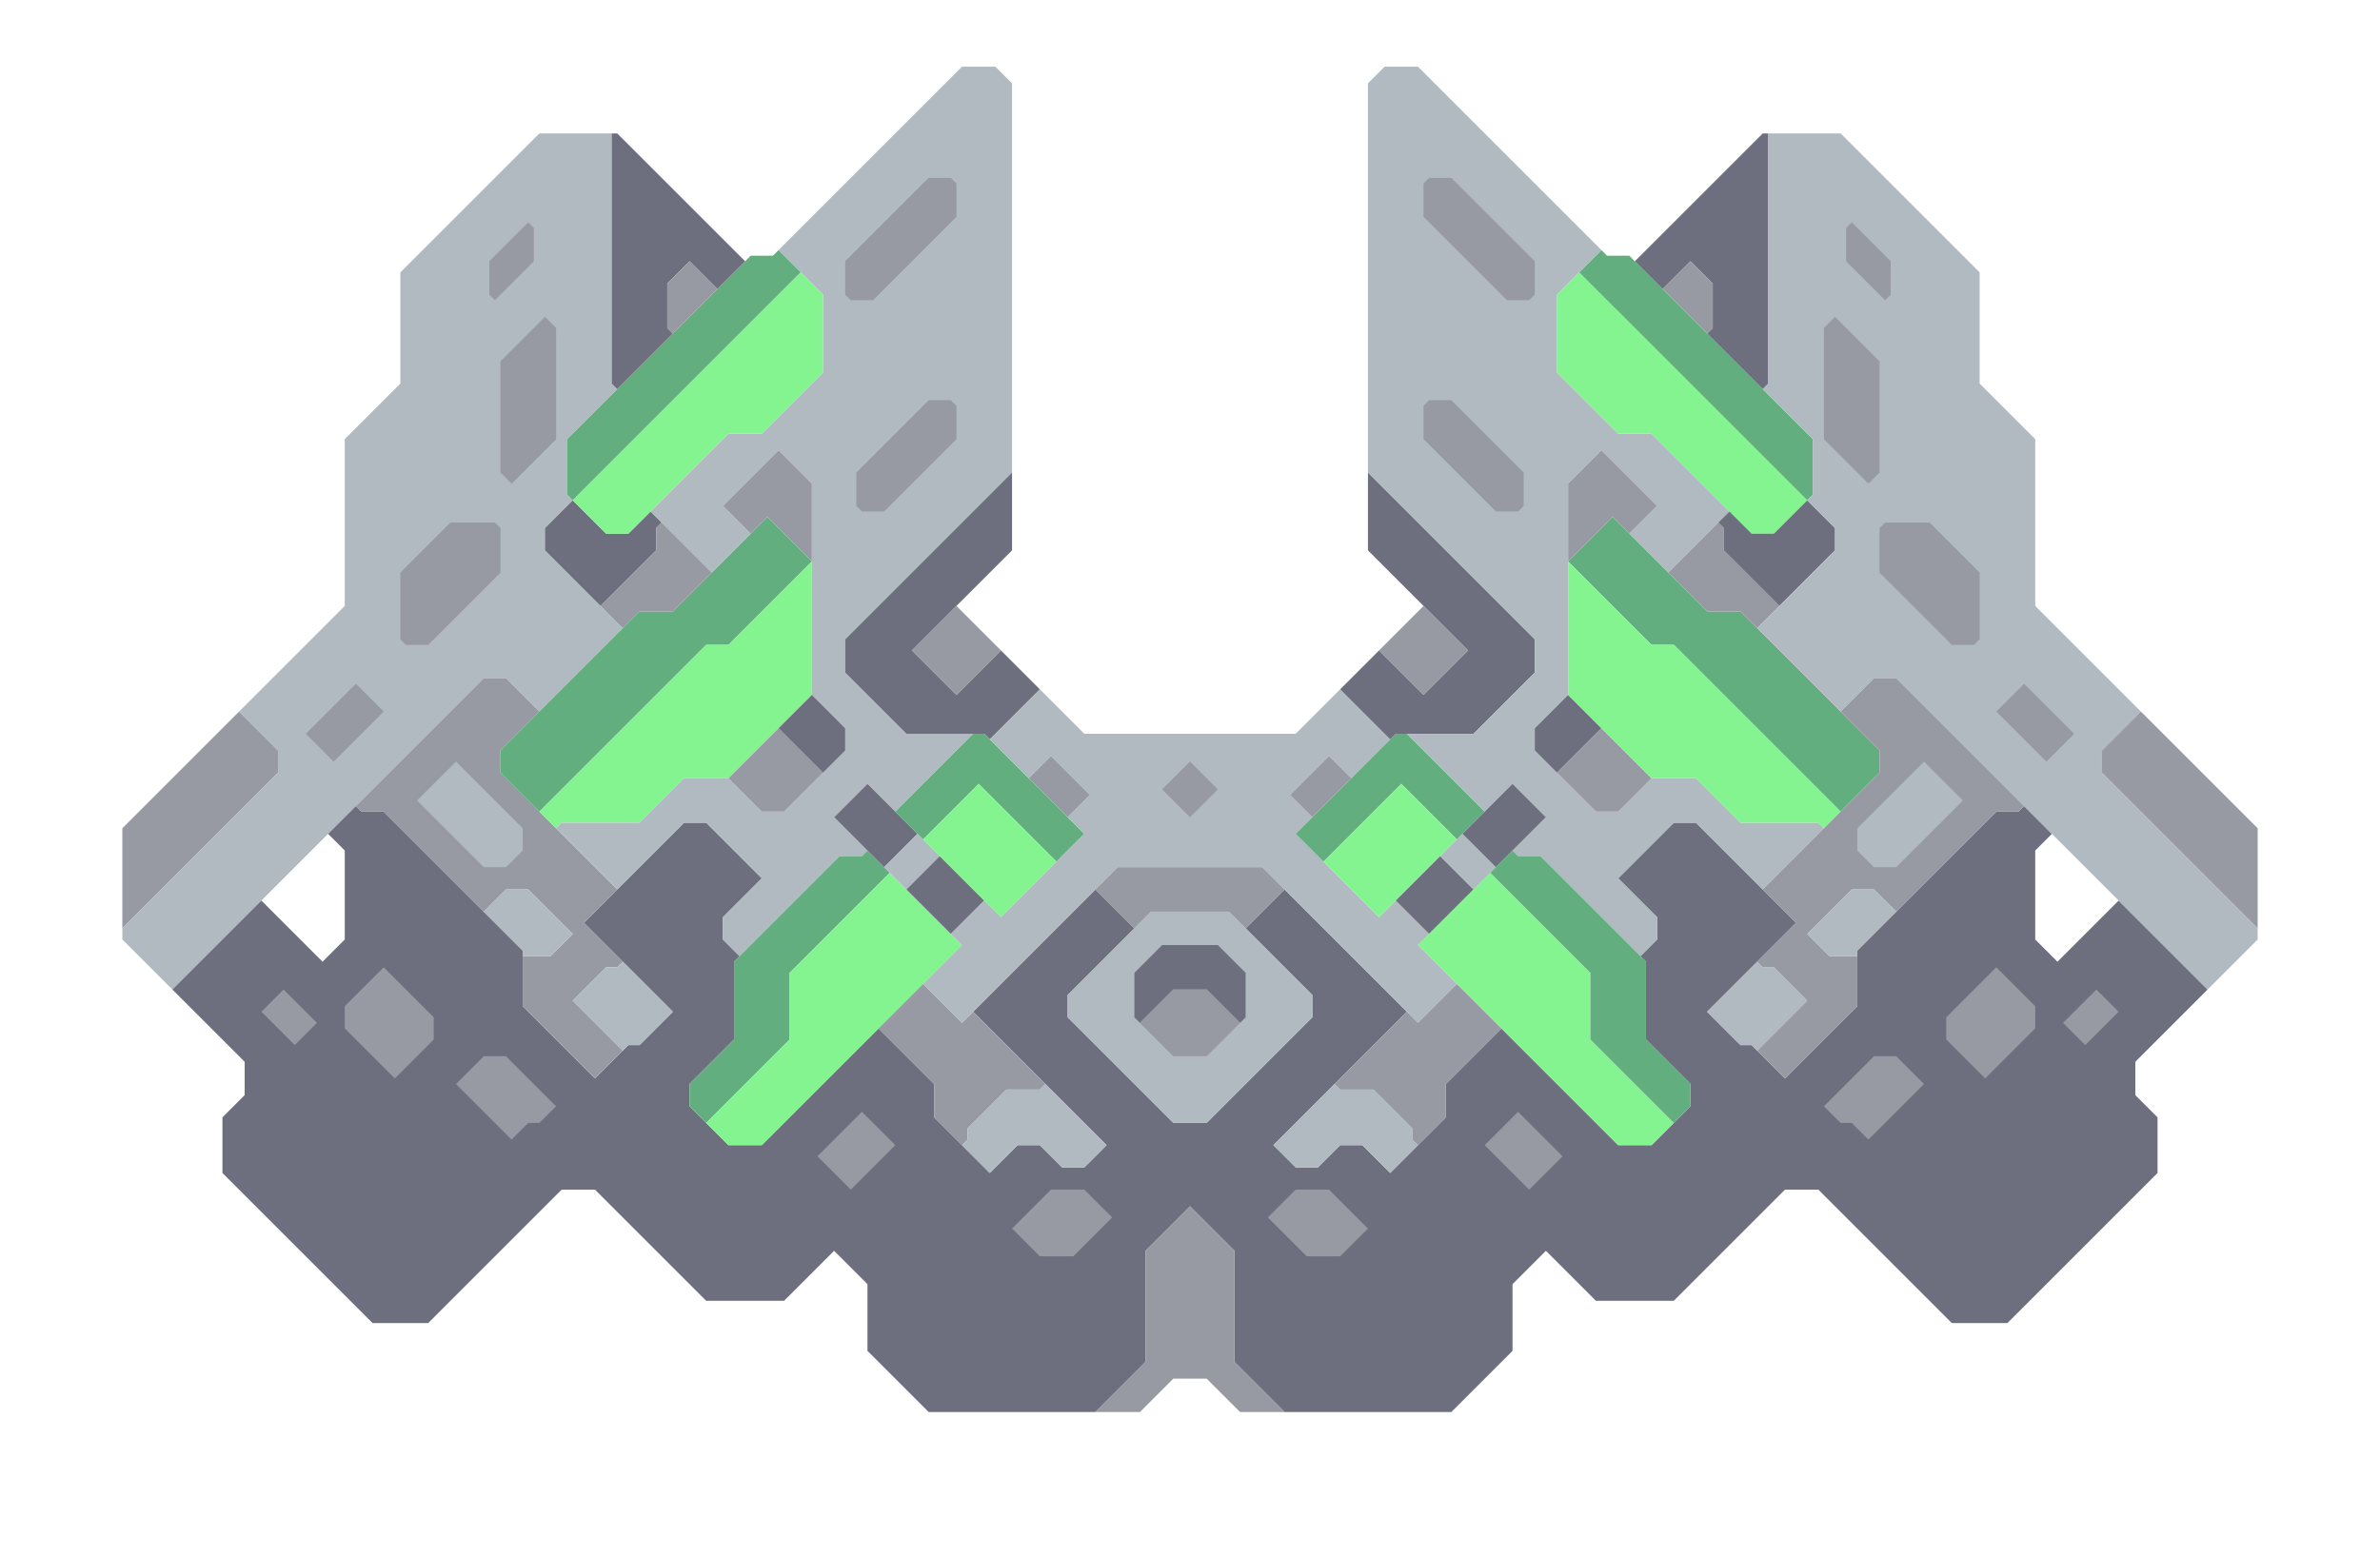 <svg xmlns="http://www.w3.org/2000/svg" width="214" height="140" style="fill-opacity:1;color-rendering:auto;color-interpolation:auto;text-rendering:auto;stroke:#000;stroke-linecap:square;stroke-miterlimit:10;shape-rendering:auto;stroke-opacity:1;fill:#000;stroke-dasharray:none;font-weight:400;stroke-width:1;font-family:&quot;Dialog&quot;;font-style:normal;stroke-linejoin:miter;font-size:12px;stroke-dashoffset:0;image-rendering:auto">
    <g style="stroke-linecap:round;fill:#9799a3;stroke:#9799a3">
        <path stroke="none" d="M11 83.5v-9L21.5 64l3.5 3.5v2Z" style="stroke:none"/>
    </g>
    <g stroke="none" style="stroke-linecap:round;fill:#b0bac0;stroke:#b0bac0">
        <path d="M11 84.5v-1l14-14v-2L21.5 64l9.5-9.5v-15l5-5v-10L48.5 12H55v22.5l.5.5-4.5 4.5v5l.5.5-2.5 2.5v2l7 7-7.5 7.5-3-3h-2l-28 28Z" style="stroke:none"/>
        <path d="m15.5 89 8-8 5.5 5.5 2-2v-8L29.5 75l2.5-2.5.5.5h2L47 85.5v5l6.5 6.5 3-3h1l3-3-8-8 9-9h2l5 5-3.5 3.5v2l1.5 1.5-.5.5v7l-4 4v2l3.5 3.5h3L79 92.5l5 5v3l5 5 2.5-2.5h2l2 2h2l2-2-12-12 11-11 3.5 3.5-6 6v2l9.5 9.5h3l9.5-9.5v-2l-6-6 3.5-3.5 11 11-12 12 2 2h2l2-2h2l2.5 2.5 5-5v-3l5-5 10.5 10.5h3l3.5-3.5v-2l-4-4v-7l-.5-.5 1.5-1.5v-2l-3.5-3.5 5-5h2l9 9-8 8 3 3h1l3 3 6.5-6.5v-5L179.5 73h2l.5-.5 2.5 2.5-1.5 1.5v8l2 2 5.5-5.5 8 8-6.5 6.5v3l2 2v5L180.5 119h-5l-12-12h-3l-10 10h-7l-4.5-4.5-3 3v6l-5.5 5.5h-15l-4.5-4.5v-10l-4-4-4 4v10l-4.5 4.5h-15l-5.5-5.5v-6l-3-3-4.5 4.5h-7l-10-10h-3l-12 12h-5L20 105.5v-5l2-2v-3Z" style="fill:#6d6f7f;stroke:none"/>
        <path d="m23.5 91 3 3 2-2-3-3Z" style="fill:#6d6f7f;stroke:none"/>
        <path d="m23.5 91 2-2 3 3-2 2Z" style="fill:#9799a3;stroke:none"/>
        <path d="m27.5 66 2.5 2.5 4.5-4.5-2.5-2.5Z" style="stroke:none"/>
        <path d="m27.5 66 4.5-4.5 2.5 2.5-4.5 4.5Z" style="fill:#9799a3;stroke:none"/>
        <path d="M31 90.5v2l4.5 4.5 3.5-3.5v-2L34.5 87Z" style="fill:#6d6f7f;stroke:none"/>
        <path d="M31 92.5v-2l3.5-3.5 4.5 4.5v2L35.5 97ZM32.5 73l-.5-.5L43.5 61h2l3 3-3.5 3.5v2L55.5 80l-3 3 3.5 3.5-.5.5h-1l-3 3 4.5 4.5-2.5 2.5-6.5-6.5V86h2.5l2-2-4-4h-2l-2 2-9-9Z" style="fill:#9799a3;stroke:none"/>
        <path d="M36 51.5v6l.5.5h2l6.5-6.5v-4l-.5-.5h-4Z" style="stroke:none"/>
        <path d="m36.5 58-.5-.5v-6l4.5-4.5h4l.5.5v4L38.5 58Zm1 14 6 6h2l1.5-1.5v-2l-6-6Z" style="fill:#9799a3;stroke:none"/>
        <path d="m37.5 72 3.5-3.5 6 6v2L45.5 78h-2Z" style="stroke:none"/>
        <path d="m41 97.5 5 5 1.5-1.5h1l1.5-1.5-4.5-4.5h-2Z" style="fill:#6d6f7f;stroke:none"/>
        <path d="m41 97.5 2.5-2.5h2l4.5 4.5-1.5 1.5h-1l-1.5 1.5Z" style="fill:#9799a3;stroke:none"/>
        <path d="M44 23.5v3l.5.5 3.5-3.5v-3l-.5-.5Z" style="stroke:none"/>
        <path d="m44.5 27-.5-.5v-3l3.5-3.5.5.5v3Z" style="fill:#9799a3;stroke:none"/>
        <path d="M45 32.5v10l1 1 4-4v-10l-1-1ZM43.5 82l2-2h2l4 4-2 2H47v-.5Z" style="stroke:none"/>
        <path d="m46 43.5-1-1v-10l4-4 1 1v10Z" style="fill:#9799a3;stroke:none"/>
        <path d="M45 69.5v-2L57.5 55h3l8.5-8.5 4 4-7.5 7.5h-2l-15 15Z" style="fill:#62ae7f;stroke:none"/>
        <path d="M49 49.5v-2l2.5-2.5 3 3h2l2-2 1 1-.5.5v2l-5 5Z" style="fill:#6d6f7f;stroke:none"/>
        <path d="M50 74.5 48.5 73l15-15h2l7.5-7.5v12L65.5 70h-4l-4 4h-7Z" style="fill:#84f491;stroke:none"/>
        <path d="m50 74.5.5-.5h7l4-4h4l3 3h2l5.5-5.5v-2l-3-3v-19l-3-3-5 5 2.5 2.5-3.5 3.5-5.5-5.5 7-7h3l5.5-5.5v-7l-4-4L86.5 6h3L91 7.5v35l-15 15v3l5.5 5.5h6l-7 7-2.5-2.5-3 3 3 3-.5.5h-2l-9 9-1.5-1.5v-2l3.5-3.5-5-5h-2l-6 6Z" style="stroke:none"/>
        <path d="m51.5 45-.5-.5v-5L67.5 23h2l.5-.5 2 2Z" style="fill:#62ae7f;stroke:none"/>
        <path d="M51.5 45 72 24.5l2 2v7L68.5 39h-3l-9 9h-2Z" style="fill:#84f491;stroke:none"/>
        <path d="m51.5 90 3-3h1l.5-.5 4.5 4.5-3 3h-1l-.5.5Z" style="stroke:none"/>
        <path d="m54 54.5 5-5v-2l.5-.5 4.5 4.5-3.5 3.5h-3L56 56.5Z" style="fill:#9799a3;stroke:none"/>
        <path d="M67 23.5 64.5 26 62 23.5l-2 2v4l.5.5-5 5-.5-.5V12h.5Z" style="fill:#6d6f7f;stroke:none"/>
        <path d="m60.5 30-.5-.5v-4l2-2 2.5 2.5Z" style="fill:#9799a3;stroke:none"/>
        <path d="M62 99.5v-2l4-4v-7l9.5-9.5h2l.5-.5 2 2-9 9v6l-7.5 7.5Z" style="fill:#62ae7f;stroke:none"/>
        <path d="m63.5 101 7.5-7.5v-6l9-9 6.5 6.5-18 18h-3Z" style="fill:#84f491;stroke:none"/>
        <path d="m65 45.5 5-5 3 3v7l-4-4-1.5 1.5Zm.5 24.5 4.5-4.5 4 4-3.5 3.5h-2Z" style="fill:#9799a3;stroke:none"/>
        <path d="m70 65.5 3-3 3 3v2l-2 2Zm3.5 38.5 3 3 4-4-3-3Z" style="fill:#6d6f7f;stroke:none"/>
        <path d="m73.5 104 4-4 3 3-4 4Z" style="fill:#9799a3;stroke:none"/>
        <path d="M76 23.5v3l.5.5h2l7.5-7.5v-3l-.5-.5h-2Z" style="stroke:none"/>
        <path d="m75 73.5 3-3 4.5 4.5-3 3Z" style="fill:#6d6f7f;stroke:none"/>
        <path d="m76.5 27-.5-.5v-3l7.5-7.5h2l.5.5v3L78.5 27Z" style="fill:#9799a3;stroke:none"/>
        <path d="M77 42.5v3l.5.5h2l6.5-6.5v-3l-.5-.5h-2Z" style="stroke:none"/>
        <path d="M76 60.5v-3l15-15v7l-9 9 4 4 4-4 3.5 3.5-4.5 4.5-.5-.5h-7Z" style="fill:#6d6f7f;stroke:none"/>
        <path d="m77.5 46-.5-.5v-3l6.5-6.5h2l.5.5v3L79.5 46ZM79 92.5l4-4 3.5 3.5 1-1 6.5 6.5-.5.5h-3l-3.5 3.5v1l-.5.5-2.5-2.5v-3Z" style="fill:#9799a3;stroke:none"/>
        <path d="m79.5 78 3-3 2 2-3 3Z" style="stroke:none"/>
        <path d="m80.5 73 7-7h1l9 9-2.5 2.5-7-7-5 5Z" style="fill:#62ae7f;stroke:none"/>
        <path d="m82 58.5 4-4 4 4-4 4Z" style="fill:#9799a3;stroke:none"/>
        <path d="m81.5 80 3-3 4 4-3 3Z" style="fill:#6d6f7f;stroke:none"/>
        <path d="m83 75.5 5-5 7 7-5 5Z" style="fill:#84f491;stroke:none"/>
        <path d="m83 88.5 3.5-3.5-1-1 3-3 1.5 1.5 7.5-7.5-1.5-1.5 2-2-3.5-3.5-2 2-3.5-3.5 4.5-4.5 4 4h19l4-4 4.5 4.5-3.5 3.5-2-2-3.5 3.5 2 2-1.5 1.5 7.5 7.5 1.5-1.5 3 3-1 1 3.5 3.5-3.5 3.5-14-14h-13l-14 14Zm3.5 14.5.5-.5v-1l3.5-3.5h3l.5-.5 5.5 5.5-2 2h-2l-2-2h-2l-2.5 2.5Z" style="stroke:none"/>
        <path d="m91 110.5 2.5 2.5h3l3.5-3.5-2.5-2.5h-3Z" style="fill:#6d6f7f;stroke:none"/>
        <path d="m91 110.5 3.5-3.5h3l2.5 2.5-3.5 3.5h-3ZM92.5 70l2-2 3.5 3.5-2 2Z" style="fill:#9799a3;stroke:none"/>
        <path d="M96 91.5v-2l7.5-7.5h7l7.5 7.5v2l-9.5 9.5h-3Z" style="stroke:none"/>
        <path d="m98.5 80 2-2h13l2 2-3.5 3.5-1.5-1.5h-7l-1.5 1.5Zm0 47 4.5-4.5v-10l4-4 4 4v10l4.5 4.5h-4l-3-3h-3l-3 3Z" style="fill:#9799a3;stroke:none"/>
        <path d="M102 87.5v4l3.5 3.5h3l3.5-3.5v-4l-2.5-2.5h-5Z" style="stroke:none"/>
        <path d="m102.5 92-.5-.5v-4l2.5-2.5h5l2.5 2.5v4l-.5.5-3-3h-3Z" style="fill:#6d6f7f;stroke:none"/>
        <path d="m102.5 92 3-3h3l3 3-3 3h-3Z" style="fill:#9799a3;stroke:none"/>
        <path d="m104.5 71 2.5 2.5 2.5-2.5-2.5-2.5Z" style="stroke:none"/>
        <path d="m104.5 71 2.5-2.5 2.5 2.5-2.5 2.5Z" style="fill:#9799a3;stroke:none"/>
        <path d="m114 109.5 3.5 3.5h3l2.5-2.5-3.5-3.5h-3Z" style="fill:#6d6f7f;stroke:none"/>
        <path d="m114 109.5 2.5-2.5h3l3.5 3.5-2.5 2.5h-3Z" style="fill:#9799a3;stroke:none"/>
        <path d="m114.5 103 5.5-5.5.5.5h3l3.5 3.5v1l.5.5-2.5 2.5-2.5-2.5h-2l-2 2h-2Z" style="stroke:none"/>
        <path d="m116 71.5 3.5-3.5 2 2-3.5 3.5Z" style="fill:#9799a3;stroke:none"/>
        <path d="m116.5 75 9-9h1l7 7-2.5 2.5-5-5-7 7Z" style="fill:#62ae7f;stroke:none"/>
        <path d="m119 77.5 7-7 5 5-7 7Z" style="fill:#84f491;stroke:none"/>
        <path d="m120.5 98-.5-.5 6.5-6.5 1 1 3.5-3.5 4 4-5 5v3l-2.5 2.5-.5-.5v-1l-3.5-3.5Z" style="fill:#9799a3;stroke:none"/>
        <path d="m120.5 62 3.5-3.5 4 4 4-4-9-9v-7l15 15v3l-5.5 5.5h-7l-.5.5Z" style="fill:#6d6f7f;stroke:none"/>
        <path d="M123 42.5v-35l1.5-1.5h3L144 22.5l-4 4v7l5.5 5.5h3l7 7-5.5 5.5-3.5-3.5 2.5-2.5-5-5-3 3v19l-3 3v2l5.5 5.5h2l3-3h4l4 4h7l.5.5-5.5 5.5-6-6h-2l-5 5 3.5 3.5v2l-1.5 1.5-9-9h-2l-.5-.5 3-3-3-3-2.5 2.5-7-7h6l5.5-5.5v-3Z" style="stroke:none"/>
        <path d="m124 58.5 4-4 4 4-4 4Z" style="fill:#9799a3;stroke:none"/>
        <path d="m125.5 81 4-4 3 3-4 4Z" style="fill:#6d6f7f;stroke:none"/>
        <path d="M128 16.5v3l7.5 7.5h2l.5-.5v-3l-7.5-7.5h-2Zm0 20v3l6.5 6.5h2l.5-.5v-3l-6.5-6.5h-2Z" style="stroke:none"/>
        <path d="M128 19.5v-3l.5-.5h2l7.5 7.5v3l-.5.5h-2Zm0 20v-3l.5-.5h2l6.5 6.5v3l-.5.5h-2Z" style="fill:#9799a3;stroke:none"/>
        <path d="m127.5 85 6.5-6.5 9 9v6l7.5 7.5-2 2h-3Z" style="fill:#84f491;stroke:none"/>
        <path d="m129.5 77 2-2 3 3-2 2Z" style="stroke:none"/>
        <path d="m131.5 75 4.5-4.5 3 3-4.5 4.5Zm2 28 4 4 3-3-4-4Z" style="fill:#6d6f7f;stroke:none"/>
        <path d="m134 78.5 2-2 .5.5h2l9.5 9.5v7l4 4v2l-1.5 1.5-7.5-7.5v-6Z" style="fill:#62ae7f;stroke:none"/>
        <path d="m133.5 103 3-3 4 4-3 3Z" style="fill:#9799a3;stroke:none"/>
        <path d="M138 67.5v-2l3-3 3 3-4 4Z" style="fill:#6d6f7f;stroke:none"/>
        <path d="M140 33.5v-7l2-2L162.5 45l-3 3h-2l-9-9h-3Z" style="fill:#84f491;stroke:none"/>
        <path d="m140 69.5 4-4 4.5 4.5-3 3h-2Zm1-19v-7l3-3 5 5-2.5 2.5-1.5-1.5Z" style="fill:#9799a3;stroke:none"/>
        <path d="m141 50.5 4-4 8.5 8.5h3L169 67.5v2l-3.5 3.5-15-15h-2Z" style="fill:#62ae7f;stroke:none"/>
        <path d="M148.5 58h2l15 15-1.5 1.5-.5-.5h-7l-4-4h-4l-7.5-7.5v-12Z" style="fill:#84f491;stroke:none"/>
        <path d="m142 24.5 2-2 .5.5h2L163 39.5v5l-.5.5Z" style="fill:#62ae7f;stroke:none"/>
        <path d="M147 23.5 158.5 12h.5v22.5l-.5.5-5-5 .5-.5v-4l-2-2-2.5 2.5Z" style="fill:#6d6f7f;stroke:none"/>
        <path d="m149.5 26 2.5-2.5 2 2v4l-.5.5Zm.5 25.5 4.5-4.5.5.5v2l5 5-2 2-1.5-1.5h-3Z" style="fill:#9799a3;stroke:none"/>
        <path d="m153.5 91 4.5-4.5.5.5h1l3 3-4.5 4.5-.5-.5h-1Z" style="stroke:none"/>
        <path d="M157.5 48h2l3-3 2.5 2.5v2l-5 5-5-5v-2l-.5-.5 1-1Z" style="fill:#6d6f7f;stroke:none"/>
        <path d="m158 56.5 7-7v-2l-2.5-2.5.5-.5v-5l-4.5-4.5.5-.5V12h6.5L178 24.5v10l5 5v15l9.5 9.5-3.5 3.5v2l14 14v1l-4.5 4.5-28-28h-2l-3 3Z" style="stroke:none"/>
        <path d="m158.5 87-.5-.5 3.5-3.5-3-3L169 69.5v-2l-3.5-3.5 3-3h2L182 72.5l-.5.5h-2l-9 9-2-2h-2l-4 4 2 2h2.5v4.5l-6.5 6.5-2.5-2.5 4.5-4.5-3-3Z" style="fill:#9799a3;stroke:none"/>
        <path d="M164 29.5v10l4 4 1-1v-10l-4-4ZM162.5 84l4-4h2l2 2-3.5 3.5v.5h-2.5Z" style="stroke:none"/>
        <path d="m164 99.5 1.5 1.5h1l1.5 1.5 5-5-2.5-2.5h-2Z" style="fill:#6d6f7f;stroke:none"/>
        <path d="M164 39.5v-10l1-1 4 4v10l-1 1Zm0 60 4.5-4.5h2l2.5 2.5-5 5-1.5-1.5h-1Z" style="fill:#9799a3;stroke:none"/>
        <path d="M166 20.5v3l3.5 3.5.5-.5v-3l-3.5-3.5Z" style="stroke:none"/>
        <path d="M170 23.5v3l-.5.5-3.5-3.5v-3l.5-.5Zm-3 53 1.5 1.5h2l6-6-3.5-3.5-6 6Z" style="fill:#9799a3;stroke:none"/>
        <path d="M167 76.5v-2l6-6 3.5 3.5-6 6h-2Zm2-29v4l6.5 6.5h2l.5-.5v-6l-4.5-4.5h-4Z" style="stroke:none"/>
        <path d="M169 51.5v-4l.5-.5h4l4.5 4.5v6l-.5.5h-2Z" style="fill:#9799a3;stroke:none"/>
        <path d="M175 91.5v2l3.5 3.5 4.5-4.5v-2l-3.5-3.5Z" style="fill:#6d6f7f;stroke:none"/>
        <path d="M175 93.5v-2l4.5-4.5 3.5 3.5v2l-4.5 4.5Z" style="fill:#9799a3;stroke:none"/>
        <path d="m179.5 64 4.5 4.5 2.5-2.5-4.5-4.5Z" style="stroke:none"/>
        <path d="m179.5 64 2.5-2.5 4.5 4.5-2.5 2.5Z" style="fill:#9799a3;stroke:none"/>
        <path d="m185.5 92 2 2 3-3-2-2Z" style="fill:#6d6f7f;stroke:none"/>
        <path d="m185.5 92 3-3 2 2-3 3Zm3.5-22.5v-2l3.5-3.5L203 74.5v9Z" style="fill:#9799a3;stroke:none"/>
    </g>
</svg>
